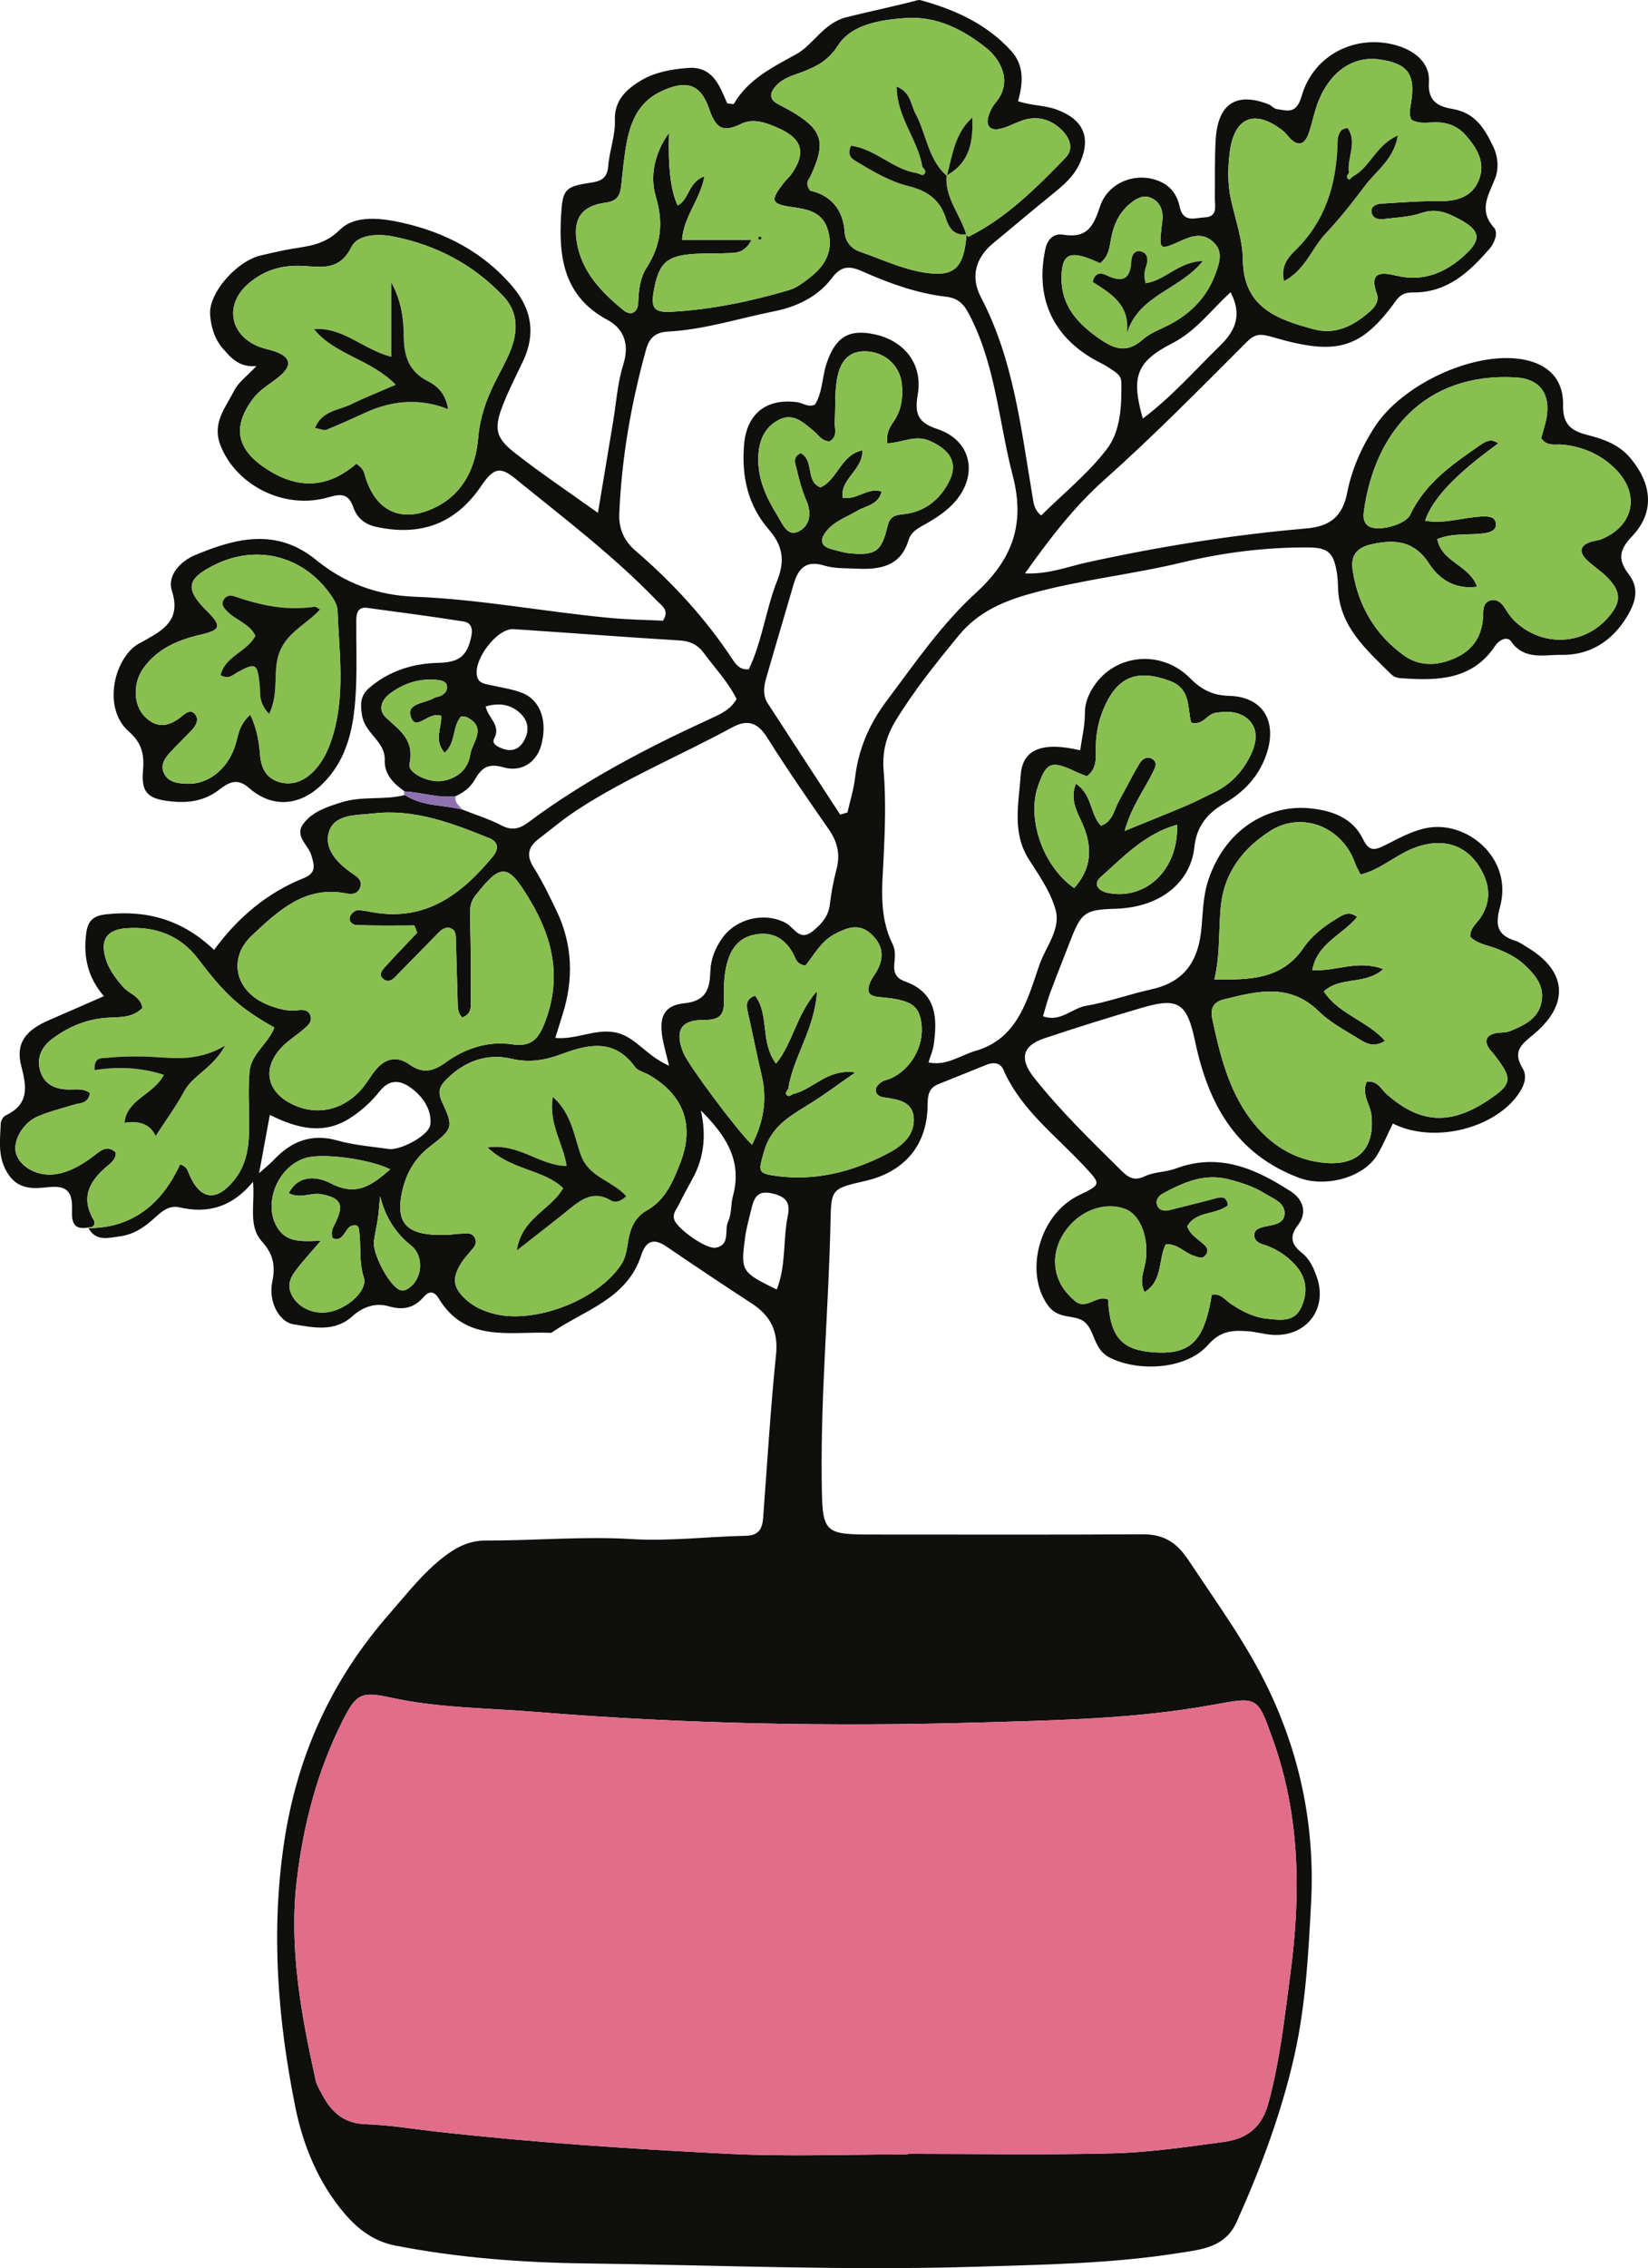 <?xml version="1.0" encoding="UTF-8"?>
<svg id="a" data-name="Ñëîé 1" xmlns="http://www.w3.org/2000/svg" viewBox="0 0 2333.26 3208.89">
  <defs>
    <style>
      .b {
        fill: #8f71b1;
      }

      .c {
        fill: #0f0f0d;
      }

      .d {
        fill: #e16d8b;
      }

      .e {
        fill: #89bf50;
      }
    </style>
  </defs>
  <path class="c" d="m572.78,1119.67c-15.32-11.04-28.71-23.55-28.07-44.4.82-26.47-27.67-36.94-32.11-62.98-3.1-18.17-1.47-29.21,10.52-39.39,28.05-23.81,61.28-34.33,97.88-35.12,29.55-.64,40.27-10.03,46.2-36.95,2.42-11.01.07-19.83-10.37-21.49-45.53-7.21-91.26-13.19-136.96-19.33-12.81-1.72-15.38,7.13-15.43,17.14-.19,32.35,1.04,64.76-.45,97.04-2.38,51.28-10.47,101.14-51.17,138.36-30.92,28.28-68.62,30.04-100.31,2.19-17.4-15.29-29.69-6.98-42.94,3.05-19.53,14.79-41.04,18.43-65.01,16.23-33.84-3.11-44.98-11.19-42.12-43.58,2.06-23.32-1.68-39.39-20.06-55.49-36.53-32.01-21.96-98.31,9.66-121.5,3.61-2.65,7.78-4.54,11.71-6.75,27.52-15.47,52.92-29.3,39.58-70.88-6.97-21.74,12-41.72,32.63-50.37,57.77-24.22,115.6-39.05,171.78,6.86,39.97,32.67,86.5,49.88,138.84,51.9,93.86,3.62,186.24,21.73,279.61,30.24,24.43,2.23,49.03,2.55,72.44,3.69,9.83-14.98-1.93-21.35-8.73-28.4-61.64-63.86-132.33-117.3-200.93-173.09-21.29-17.32-30.72-14.05-47.69,10.9-36.03,52.95-84.83,71.56-148.3,57.93-16.85-3.62-27.68-12.89-32.87-28.03-6.78-19.8-17.87-18.9-35.5-13.8-62.29,18-130.61-17.16-152.55-73.81-12.25-31.62,7.43-53.17,19.3-76.96,5.89-11.82,18.14-20.47,31.66-35-24.39,2.13-35.72-11.33-47.37-24.59-12.3-14-17.29-32.39-18.19-48.76-1.71-30.99,38.35-75.59,71.98-83.22,11.77-2.67,23.62-5.5,35.38-7.79,27.17-5.29,52.62-4.8,76.4-28.47,21.36-21.26,58.72-16.55,88.35-9.9,60.59,13.6,114.33,41.41,155.66,89.75,27.53,32.2,33.61,67.17,15.35,105.9-9.69,20.55-20.24,40.77-28.47,61.9-12.93,33.17-10.89,46.28,16.18,67.55,36.76,28.88,75.75,54.91,118.25,85.36,7.55-45.31,14.44-86.74,21.36-128.16,4.56-27.31,6.31-55.52,14.54-81.69,9.07-28.84.88-50.65-22.49-63.22-61.26-32.93-69.14-87.31-65.58-147.91,2.09-35.69,4.95-40.78,40.82-45.96,16.32-2.35,24.56-6.45,25.98-24.18,1.71-21.38,10.06-42.63,9.35-63.72-1-29.55,16.92-44.91,37.32-57.09,19.54-11.66,43.03-15.77,65.92-17.56,35.38-2.77,45.07,25.17,55.74,50.06,3.98.32,8.88,1.72,9.53.62,20.46-34.72,54.14-51.34,87.99-69.95,25.23-13.87,38.3-43.96,71.09-52.36,33.41-8.56,67.27-15.17,100.56-24.14,1.44-.39,3.17-.48,4.59-.09,48.76,13.3,93.79,33.67,128.44,71.82,18.08,19.9,17.27,44.37,9.65,71.08,19.1,6.43,37.6,5.59,54.63,11.85,37.02,13.6,49.05,38.28,33.5,74.43-8.26,19.18-22.97,31.93-38.58,44.54-28.52,23.05-56.43,46.83-84.75,70.13-25.55,21.02-32.11,48.32-17.44,76.27,46.45,88.46,56.76,185.8,73.1,281.78,1.54,9.06,1.81,18.56,12.24,27.09,31.15-30.71,66.18-58.93,92.82-93.6,19.8-25.76,21.25-61.41,20.72-94.73-.18-11.22-9.66-15.1-16.87-20.19-7.31-5.16-15.78-8.63-23.55-13.18-58.3-34.14-81.43-88.23-67.18-154.96,3.14-14.69,11.88-22.74,25.47-20.54,32.13,5.2,42.22-9.96,51.61-39.03,12.45-38.53,57.53-51.62,89.75-34,13.72,7.5,20.65,20.24,23.16,32.58,5.01,24.63,21.98,16.47,35.59,15.93,19.05-.75,14.29-15.96,14.44-27.64.36-27.7-.54-55.47,1.2-83.08,3.17-50.19,29.26-66.94,74.76-49.29,4.13,1.6,7.48,6.15,11.57,6.75,15.91,2.34,27.8,7.65,35.47-18.76,16.94-58.31,76.2-86.95,132.13-71.89,27.63,7.44,49.87,25.17,47.9,52.88-2.09,29.43,17.11,34.81,33.54,37.64,32.49,5.58,45.51,28.21,57.53,53.18,6.88,14.3,8.16,31.18,2.66,45.21-9.28,23.66-23.99,44.72-1.38,69.79,5.83,6.47,1.29,20.69-6.59,29.73-28.56,32.77-59.25,61.58-106.69,61.69-10.45.02-18.02.97-26.18,12.27-49.51,68.66-84.72,77.11-173.48,51.08-18.28-5.36-25.56-5.05-37.57,6.96-66.26,66.28-131.93,133.06-202.1,195.51-41.76,37.17-76.61,82.37-111.62,131.68,33.62,1.41,60.45-9.57,88.17-15.64,102.24-22.4,205.46-38.91,309.75-47.91,32.84-2.83,51.44-15.67,58.33-50.89,6.4-32.72,20.16-63.95,39.03-93.07,38.39-59.24,138.67-106.85,208.1-95.48,35.95,5.88,59.34,27.07,58.48,65.33-.66,29.51,14.8,36.82,35.82,42.16,22.64,5.75,43.61,13.63,59.09,31.92,32.26,38.1,34.2,78.17,2.86,110.94-18.72,19.56-20.52,33.27-4.79,53.85,14.66,19.18,10.59,37.95-1.96,59.01-21.83,36.65-54.26,55.89-93.89,55.05-22.9-.49-52.12,8.13-70.79-19.11-5.12-7.46-16.34-2.86-22.62,6.52-31.91,47.69-80.25,49.25-130.32,45.77-6.15-.43-11.62-.62-16.63-5.59-35.43-35.17-74.29-68.07-75.45-124.1-.16-7.68-.71-15.45-2.14-22.98-4.95-26.04-12.89-32.33-40.62-32.49-60.13-.34-120.21,7.27-177.77,21.17-70.74,17.09-143.23,24.43-213.28,43.77-39.43,10.89-75.52,25.98-103.19,59.64-32.04,38.99-63.53,78.13-89.72,121.25-12.89,21.22-18.8,43.48-16.59,69.87,3.32,39.7,2.01,79.97.16,119.88-1.99,42.98-7.58,85.69,12.95,126.47,3.79,7.54,3,18.18,2.03,27.14-1.37,12.73,3.12,20.5,14.86,24.66,45.05,15.96,46.42,51.81,40.8,90.5-1.06,7.27-4.23,14.24-7.28,24.14,24.96,5.66,45.08-10.04,66.65-16.28,60.1-17.38,73.46-72.73,90.35-121.59,8.8-25.46,30.6-50.35,22.97-77.88-7.03-25.36-23.24-48.65-37.78-71.33-24.45-38.13-14.26-80.15-11.59-119.5,2.53-37.31,31.69-47.23,84.19-34.95,2.41-17.5,6.75-34.93,6.63-52.32-.1-14.81,5.44-27.18,12.49-37.99,30.05-46.1,95.63-52.75,136.2-11.93,16.59,16.69,32.32,24.6,55.53,25.2,49.26,1.28,68.8,37.81,52.33,84.13-10.62,29.86-31,51.85-58.92,67.97-23.48,13.56-39.55,31.76-42.71,62.55-4.54,44.35-42.68,84.54-111.76,86.6-42.4,1.26-48.08,5.07-62.91,43.07-9.9,25.36-19.94,50.67-29.49,76.16-3.73,9.95-6.27,20.34-10.06,32.84,24.6,8.91,40.82-11.27,60.69-14.7,31.3-5.4,61.56-16.53,92.68-23.35,44.26-9.7,65.21-36.99,70.37-81.17,2.9-24.83,2.12-49.67,10.74-74.74,26.31-76.55,90.16-105.48,143.13-100.26,31.4,3.09,60.52,13.21,75.27,43.25,8.75,17.82,15.92,16.66,31.26,9.06,18.33-9.08,35.97-19.34,57.06-24.03,57.7-12.84,124.97,41.85,105.82,111.41-7.41,26.9-3.15,40.05,22.32,48.02,5.71,1.78,10.77,5.71,16.03,8.83,55.67,33,60.55,79.4,11.09,121.72-16.62,14.22-33.27,23.86-17.42,49.56,7.66,12.42,1.25,26.88-7.46,38.62-35.79,48.25-120.45,67.74-176.27,39.54-7.25,14.73-13.56,30.03-21.94,44.09-19.93,33.44-74.54,46.39-110.74,32.79-90.37-33.95-128.9-105.63-147.35-193.35-11.3-53.74-23.63-62.35-74.16-47.59-46.77,13.66-93.31,28.18-139.52,43.64-31.15,10.42-35.03,29.2-14.52,55.18,37.24,47.18,80.3,88.79,122.88,130.93,10.3,10.2,18.5,16.53,34.33,8.88,13.21-6.38,29.68-5.62,43.65-10.86,61.3-23.03,113.29.27,163.02,32.42,17.57,11.36,23.55,30.09,9.78,47.85-12.91,16.65-7.99,28.18,5.56,38.83,11.59,9.1,17.03,21.96,21.41,34.51,15.58,44.64-14.23,83.89-61.45,81.73-12.23-.56-24.29-4.37-36.53-5.22-20.93-1.46-38.34-.82-55.67,19.01-30.95,35.4-98.47,38.84-139.4,18.45-23.09-11.5-20.59-36.35-34.85-49.69-13.22-12.37-36.86-3.38-51.84-23.02-35.24-46.23-14.12-129.53,42.78-157.06,32.09-15.53,31.75-15.21,7.33-41.46-40.42-43.47-89.5-79.66-114.25-136.45-4.27-9.79-14.18-10.65-23.87-6.76-22.57,9.07-45.07,18.32-67.69,27.26-13.69,5.42-15.57,15.22-15.63,29.2-.25,56.83-32.28,95.01-88.13,107.88-48.08,11.08-48.39,11.07-49.39,58.47-2.55,120.03-13.66,239.75-12.47,359.92.82,82.04.28,81.95,79.34,81.91,124.7-.07,249.4.49,374.1-.37,30.5-.21,48.83,10.88,66.32,37.29,40.25,60.8,83.44,119.44,114.7,185.87,44.5,94.58,63.89,194.15,58.47,297.97-3.77,72.15-7.66,144.76-23.48,215.45-18.23,81.46-47.49,159.45-81.65,235.73-16.5,36.85-49.34,39.34-81.17,44.41-96,15.29-193.04,16.62-289.91,19.59-183.26,5.63-366.44-2.42-549.64-4.7-90.76-1.13-181.25-7.85-270.62-25.23-29.68-5.77-52.24-22.31-71.57-44.86-37.55-43.8-59.25-97.31-70.08-150.92-24.77-122.71-34.72-246.88-16.19-372.84,18.21-123.79,67.02-231.15,148.95-324.74,25.03-28.6,48.02-58.77,78.75-82.08,17.45-13.24,35.57-22.15,57.52-22.08,69.15.23,138.06-6.27,207.51-2.04,53.47,3.26,107.5-3.59,161.31-4.7,18.84-.39,23.35-10.42,24.52-26.05,5.73-76.72,10.35-153.55,18.18-230.06,3.38-32.97-7.6-55.09-34.16-72.41-40.35-26.32-80.45-53.05-120.25-80.2-18.19-12.41-29.5-9.65-36.48,11.89-20.17,62.27-81.08,77.61-127.39,109.76-57.27-2.65-120.77,15-159.31-48.7-6.39-10.57-13.75-10.83-21.24-2.14-13.73,15.93-29.48,19.11-49.67,13.2-18.74-5.49-37.06,1.24-50.97,13.87-25.62,23.27-55.13,16.1-83.4,11.75-20.34-3.13-36.22-31.73-30.43-59.87,4.87-23.67,1.39-39.55-14.81-57.7-19.59-21.95-9.41-51.98-12.37-84.17-28.89,35.27-63.31,45.66-103.85,36.25-15.36-3.57-25.63,5.92-36.09,15.48-13.71,12.52-29.18,22.91-48.12,25.41-16.21,2.14-33.96,7.99-44.92-11.47,64.12-.36,104.7-36.03,129.77-90.33,8.9,2.98,10.04,7.27,11.78,11.59,15.77,39.14,39.53,42.65,65.48,9.79,18.35-23.24,20.56-50.69,20.45-78.77-.1-24.63-1.68-49.41.5-73.85,2.23-25.03,26.74-39.71,35.21-62.3-49.86-27.82-70.59-47.78-108.08-97.22-25.14-33.15-60.53-46.27-101.6-43.27-27.91,2.04-37.4,16.7-28.92,43.96,4.63,14.89,14.07,27.09,24.24,38.88,8.68,10.05,24.75,13.3,27.64,29.76-13.03,13.58-29.69,13.16-46.33,13.84-30.11,1.22-57.15,11.93-81.08,29.74-14.46,10.77-22.67,25.69-17.76,44.29,4.99,18.88,19.03,26.67,37.91,27.64,11.17.57,23.46-2.4,32.98,5.15-2.9,15.38-13.73,13.63-22.04,16.19-17.6,5.44-35.7,9.79-52.52,17.07-21,9.09-34.91,34.88-30.34,51.53,5.47,19.9,30.84,33.7,56.13,29.96,20.36-3.02,37.29-13.44,53.56-25.49,9.3-6.89,18.99-17.16,31.58-5.28.54,9.38-5.85,14.02-11.69,18.95-24.55,20.71-38.69,43.82-19.7,76.1,3.6,6.11.28,11.34-7.9,11.21-25.51,4.6-22.52-15.52-22.49-28.88.04-25.09-11.01-30.73-34.16-28.22-20.7,2.25-42.05,3.66-56.72-19.13-14.77-22.95-11.1-46.95-10.09-71.18.16-3.89,3.4-9.54,6.75-11.13,32.56-15.47,30.63-38.41,22.43-69.44-8.76-33.12,6.25-51.36,39.71-65.73,25.44-10.93,50.76-22.15,77.16-33.69-22.55-25.93-29.39-55.45-25.12-88.5,2.31-17.8,9.18-25.24,28.69-27.36,58.22-6.32,108.53,8.4,152.39,50.45,33.64-45.86,74.99-80.75,126.71-101.49,18.87-7.56,15.11-18.44,10.97-32.59-4.34-14.83-24.62-27.08-10.98-44.81,13.03-16.93,32.34-23.1,53.04-29.75,30.18-9.69,60.93-2.84,90.44-10.57,24.74,16.32,54.23,13.86,81.4,20.63,18.54,7.34,37.78,13.32,55.39,22.45,14.72,7.62,25.44,4.96,37.8-4.26,79.29-59.12,166.37-104.65,255.95-145.79,14.96-6.87,30.54-13.33,39.09-28.85-12.58-25.01-30.82-43.89-46.24-64.81-8.93-12.11-19.52-17.14-34.82-18.06-78.26-4.69-156.43-10.82-234.67-15.95-23.71-1.55-58.4,44.7-51.46,67.77,2.65,8.82,10.75,9.66,18.29,11.33,15,3.32,30.5,5.49,44.74,10.89,26.55,10.07,36.94,40.2,27.46,74.54-6.36,23.06-27.2,38.49-53.27,31-21.73-6.25-31.1.65-40.45,17.13-6.18,10.89-15.87,18.66-27.53,23.66-24.57,3.09-48.06-5.57-72.25-6.68Zm549.99,428.06c28.41-5.95,48.19-36.33,88.35-30.52-25.56,17.67-45.09,32.47-65.88,45.22-27.46,16.84-53.94,31.73-63.77,67.45-7.4,26.88-9.83,30.22,18.24,33.92,55.37,7.3,106.97-5.98,155.8-31.16,19.61-10.11,38.28-24.17,38.28-48.24,0-26.61-22.82-28.94-42.95-31.99-6.86-1.04-11.88-4.96-10.79-11.9.58-3.73,4.83-7.59,8.38-9.97,3.68-2.47,8.67-2.89,12.81-4.8,29.36-13.48,47.71-46.85,43.25-78.36-3.56-25.16-14.36-32.95-59.09-36.7-16.24-1.36-18.55-7.6-13.69-20.28,2.17-5.66,6.26-10.57,9.36-15.9,11.78-20.25,8.79-38.56-8.52-53.85-17.01-15.02-33.97-7.98-51.18,1.09-19.41,10.23-29.08,29.95-41.02,44.29-13.47-1.85-14.03-10.99-17.52-17.21-11.9-21.17-28.94-31.12-53.49-26.72-25.02,4.49-36,22.72-40.95,44.61-3.35,14.8-3.89,30.56-3.41,45.82.64,19.95-2.57,30.72-27.44,30.45-34.11-.38-42.44,15.24-30.06,46.57,6.44,16.31,75.5,109.36,97.22,130.08,16.15-31.88,21.81-63.52,13.73-97.8-7.04-29.88-12.9-60.04-19.69-89.99-2.23-9.82-3.01-18.31,10.39-23.23,20.49,27.29,6.73,65.55,29.61,96.24,24.2-29.84,28.26-68.93,58.13-102.79-3.57,55.21-34.11,93.37-40.78,138.32-1.28,2.34-4.22,5.49-3.54,6.87,2.64,5.41,6.64,3.13,10.24.47Zm245.23-1215.75c1.16,1.01,2.87,3.14,3.4,2.87,54.01-26.91,95.82-69.13,137.07-111.57,13.18-13.56,5.21-29.75-6.77-40.84-15.65-14.49-34.75-19.07-55.57-11.57-10.11,3.64-19.75,9.08-30.12,11.38-14.26,3.18-20.6-4.27-16.48-18.14,2.14-7.19,6.18-14.32,10.99-20.13,22.92-27.74,7.05-59.44-14.91-76.75-33.25-26.2-70.22-44.82-113.99-41.63-35.63,2.59-75.81,8.89-94.79,38.18-13.55,20.91-28.26,28.94-47.52,36.72-14.14,5.71-29.73,8.78-40.53,20.79-8.45,9.4-11.05,18.68,2.68,26.02,5.42,2.9,10.95,5.6,16.28,8.66,47.02,26.92,52.61,44.7,29.79,93.22-2.35,4.99-8.55,9.53-.47,20.55,27.34,6.09,46.73,24.84,48.84,59.04.79,12.73,9.18,23.13,21.88,27.45,30.45,10.37,59.61,24.72,91.89,29.56,41.43,6.21,55.15-6.3,58.85-54.38l-.52.57Zm-82.65,2716v-.79c96.94,0,193.93,1.8,290.8-.73,51.99-1.36,103.93-9.11,155.62-16,32.14-4.29,54.21-18.68,64.11-55.22,16.2-59.79,22.78-120.63,30.87-181.42,14.95-112.27,14.38-223.47-24.34-332.02-22.3-62.52-21.4-61.49-85.97-49.73-109.16,19.89-220.09,21.69-330.41,24.88-209.1,6.05-418.23,2.08-626.89-14.95-68.79-5.61-138.23-5.4-206.08-20.32-41.73-9.17-48.71-5.34-68.03,32.93-35.84,70.98-55.54,147.23-64.78,224.94-11.36,95.47,5.97,189.92,26.58,283.24,1.62,7.33,5.94,14.16,9.53,20.95,12.99,24.59,30.61,40.42,61.13,41.48,33.65,1.17,67.16,6.76,100.72,10.55,137.38,15.5,275.32,24.46,413.28,31.41,84.42,4.25,169.22.78,253.85.78Zm-95.81-1895.47c3.43-1.01,6.87-2.02,10.3-3.03,3.65-16.13,8.74-32.09,10.66-48.42,4.79-40.68,19.63-75.94,44.55-109.11,39.79-52.98,77.5-108.24,126.24-152.79,51.44-47.01,70.7-96.55,52.56-166.23-19.27-74.03-23.89-151.81-58.57-221.98-7.75-15.67-14.57-28.69-35.37-31.08-41.48-4.76-80.78-18.97-118.75-35.86-17.84-7.93-29.88-8.52-43.08,9.07-20.18,26.89-50.11,41.01-82.35,47.43-49.7,9.9-98.36,25.79-149.33,28.56-18,.98-26.88,7.98-31.86,26.02-20.97,75.93-34.47,152.86-37.74,231.64-.91,21.93,7.08,38.78,23.2,52.64,52.55,45.16,99,95.79,137.29,153.69,5.19,7.85,10.87,14.97,22.92,13.8,19.01-39.97,24.07-85.01,40.4-126.06,11.16-28.05,7.24-49.38-11.79-71.2-30.07-34.47-39.09-75.63-35.38-120.45,3.59-43.46,31.15-65.82,74.76-60.23,8.58,1.1,16.52,8.17,25.81,3.3,10.78-17.91,9.85-38.81,16.18-57.75,12.56-37.61,31.59-49.64,69.03-41.26,41.23,9.23,67.48,41.91,60.19,84.63-4.8,28.15.22,40.02,28.14,49.33,47.25,15.75,57.74,63.7,25.26,101.84-11.07,13-25.27,22.33-39.96,30.98-10.43,6.14-22.51,10.86-26.53,24.18-11.31,37.48-40.89,41.96-73.51,40.36-15.36-.75-31.47.05-45.83-4.38-26.37-8.15-37,4.56-43.44,26.65-12.9,44.25-26.1,88.41-38.8,132.72-3.43,11.97-4.96,24.44,2.38,35.76,34.06,52.46,68.26,104.82,102.42,157.22Zm745.47,377.81c15.92-1.47,20.12,10.4,27.79,17.24,46.87,41.77,89.67,44.78,142.54,10.06,36.44-23.93,37.37-30.96,8.83-67.19-1.89-2.41-4.21-4.51-5.9-7.04-6.58-9.85-4.4-17.66,6.87-21.12,7.24-2.22,15.83-.62,22.68-3.46,19.97-8.26,40.37-17.18,44.78-41.95,4.03-22.64-9.26-37.78-24.26-51.85-11.46-10.76-25.41-17.47-39.75-23.02-12.75-4.94-26.93-6.48-37-16.73-.39-12.56,9.62-19.15,15.27-28,13.96-21.86,12.81-43.33.86-65.51-19.99-37.12-56.21-48.52-98.8-30.8-24.83,10.33-45.52,29.75-72.59,36.31-3.38-6.78-5.91-10.67-7.35-14.92-17.6-52.01-75.08-75.65-120.5-46.83-37.67,23.9-64.55,58.14-69.73,103.94-3.88,34.31-.67,69.25-9.45,106.31,51.07.48,95.59.11,126.33-44.92,11.98-17.54,29.78-31.09,48.54-42.22,8.01-4.75,15.99-9.89,27.24-1.39-19.84,25.1-56.5,36.83-63.48,75.24,33.24,2.4,64.18-15.23,100.58-1.41-26.07,23.05-60.44,9.73-84.24,31.56,20.88,32.2,61.66,41.54,86.68,70-17.84,11.28-29.85,1.53-41.12-5.29-18.4-11.14-37.81-21.97-53-36.8-41.21-40.24-87.42-28.15-134.13-16.6-14.24,3.52-19.58,12.18-16.34,27.43,10.58,49.91,22.7,99.56,53.52,141.22,26.56,35.9,62.64,59.65,108.36,62.82,46.33,3.22,68.48-22.65,63.36-68.38-1.68-14.95-14.36-28-6.58-46.71Zm-987.72-22.58c-4.27-17.58-7.23-27.63-9.1-37.88-5.56-30.44,1.39-47.45,30.4-50.39,31.52-3.2,36.22-20.55,37.09-44.76.63-17.51,6.65-33.12,16.58-47.12,20.11-28.36,60.12-37.74,90.36-21.73,11.99,6.35,19.37,27.02,38.49,11.22,12.29-10.15,21.84-20.76,23.82-37.6,1.96-16.72,5.1-33.45,9.42-49.72,5.55-20.93,1.38-38.68-10.9-56.34-29.82-42.86-59.56-85.85-87.34-130.03-13.4-21.3-27.8-26.06-49.36-14.35-72.8,39.55-149.78,71.31-219.39,116.74-19.23,12.55-36.99,27.4-55.19,41.48-14.2,10.99-17.39,23-6.8,39.67,12.3,19.37,22.29,40.28,32.29,61.01,23.14,47.98,24.78,97.46,8.7,147.87-3.18,9.96-6.24,19.96-10.21,32.66,29.47,2.56,55.06-12.66,83.03-8.2,29.87,4.76,43.9,32.58,78.12,47.47Zm-356.69-188.07c-1.27-3.47-2.55-6.94-3.82-10.41-27.43,0-54.87.48-82.26-.5-4.35-.16-12.5-4.98-8.56-12.97,1.75-3.53,6.4-7.69,9.92-7.86,7.43-.36,15.01,1.53,22.47,2.82,74.8,12.99,125.32-25.79,169.38-78.93,9.44-11.39,6.94-21.25-4.75-25.94-52.66-21.1-105.82-41.86-164.31-35.04-23.85,2.78-56.17.28-63.37,27.46-6.49,24.52,14.57,45.04,36.25,59.37,6.57,4.34,11.94,10.11,7.92,19.02-4,8.85-12.26,8.66-19.69,7.21-58.21-11.31-96.38,25.22-132.95,59.4-35.7,33.36-22.94,80.91,23.23,98.63,12.69,4.87,26.2,9.1,40.49,7.44,7.64-.89,16.01-1.59,19.01,7.73,2.88,8.94-4.22,14.23-9.85,19.13-9.27,8.07-19.95,14.63-28.68,23.2-31.35,30.8-24.38,66.49,15.94,84.3,32.3,14.27,66.92,7.05,92.61-20.2,7.31-7.76,12.82-17.22,19.17-25.88,13.81-18.82,30.91-25.95,51.38-11.38,18.1,12.89,33.08,9.61,50.06-2.67,28.3-20.46,60.92-31.32,95.64-26.04,28.47,4.34,37.88-10.55,46.21-32.69,23.05-61.22,11.07-116.64-21.66-171.35-31.06-51.93-40.36-53.62-77.42-6.36-8.7,11.1-7.68,22.2-7.36,34.62.96,36.88,1.27,73.79.85,110.68-.11,9.4,2.91,21.77-12.03,27-6.22-5.93-6.2-13.35-6.41-20.64-.85-29.2-1.6-58.4-2.51-87.6-.23-7.5.45-16.32-9.2-18.45-6.27-1.39-11.61,2.83-16.04,7.36-20.44,20.87-40.84,41.78-61.36,62.57-4.58,4.64-10.12,7.22-16.04,2.46-6.9-5.55-2.5-11.76,1.21-15.9,15.12-16.87,30.94-33.13,46.5-49.62Zm1500.67-489.52c-32.22,4.03-53.69-10.89-68.19-33.13-20.4-31.31-46.8-34.26-79.73-27.36-22.82,4.78-31.55,16.1-28.05,38.31,7.81,49.54,31.8,89.91,72.12,119.14,17.74,12.86,38.74,15.53,61.56,8.19,34.07-10.97,50.67-32.77,50.96-67.96.07-8.1,1.8-15.92,10.81-17.96,8.35-1.9,14.43,2.78,19.05,9.75,4.23,6.39,8.27,13.17,13.66,18.5,38.02,37.52,96.6,36.32,131.83-2.35,20.73-22.75,20.82-38.08-.77-59.47-8.71-8.63-19.42-15.24-28.16-23.85-9.28-9.14-11.19-18.81,3.8-24.64,5.69-2.21,12.18-2.39,17.79-4.73,45.89-19.19,54.45-64.48,18.51-99.74-20.45-20.06-45.55-30.89-74.15-33.8-10.12-1.03-21.86,3.32-30.32-9.12,2.48-9.35,6.08-19.52,7.79-29.99,5.4-33.22-10.12-54.13-44.04-56-129.8-7.17-199.51,79.42-214.64,188.66-1.04,7.54-1.28,15.87,5.66,21.21,12.21,9.4,52.78-.77,59.85-15.64,20.71-43.56,58.16-70.35,96.11-96.41,7.5-5.15,17.18-13.32,28.5-4.42-60.58,43.87-92.79,77.91-103.58,109.3,27.96,5.28,54.77-5.29,82.28-5.92,7.68-.18,16.88.2,18,9.9,1.07,9.29-7.41,12.37-14.87,13.58-22.1,3.57-45.4-.87-68.15,8.52,6.32,33.11,45.64,36.41,56.35,67.44Zm-1586.76-174.06c10.78,7.03,11.12,13.26,12.9,19.04,15.43,49.86,53.2,65.54,99.77,42.27,40.45-20.22,56.41-58.23,59.85-97.81,2.52-28.94,11.09-53.23,23.23-77.86,7.46-15.14,16.09-29.81,22.35-45.43,10.95-27.35,11.42-54.71-10.18-77.44-42.55-44.77-95-72.29-155.44-84.21-22.03-4.34-50.65-3-59.41,14.74-16.99,34.41-43.11,28.13-69.62,26.79-29.18-1.47-54.86,6.44-76.67,25.47-33.27,29.02-26.38,71.43,14.14,88.31,8.46,3.52,17.83,4.82,26.37,8.2,19.69,7.8,21.64,18.92,5.14,33.24-12.67,10.99-27.98,18.47-38.53,32.46-29.29,38.84-23.87,70.33,15.47,97.3,45.06,30.9,88.31,31.3,130.65-5.08Zm132.58,1090.74c3.51-.34,9.63-1.31,15.76-1.42,7.27-.12,15.87-2.54,19.77,6.66,3.75,8.85-3.38,14.03-7.93,19.9-3.77,4.86-8.19,9.3-11.42,14.49-13.91,22.41-12.16,35.24,6.96,52.53,10.47,9.47,22.84,15.07,36.45,18.98,57.98,16.69,149.15-17.79,182.92-69.09,7.19-10.93,7.88-22.86,10.08-34.95,3.08-16.96,9.7-32.3,26.09-41.45,26.11-14.59,36.96-40.56,47.08-66.35,21.04-53.64,5.56-96.72-44-125.38-6.64-3.84-15.81-5.66-19.84-11.26-28.73-40-65.42-32.51-103.19-18.43-23.33,8.7-45.67,12.94-71.42,6.89-35.05-8.23-66.66,3.35-92.54,29.31-9.59,9.61-12.63,17.24-5.97,31.79,16.42,35.85,15.74,37.45-17.43,63.23-23.55,18.3-35.5,41.73-40.4,70-6.12,35.3,6.76,51.64,43.31,54.43,7.65.59,15.39.08,25.72.08ZM1998.15,169.31c-3.7-7.76-1.75-15.31-.48-22.88,6.9-41.16-4.2-56.64-44.64-62.34-35.86-5.05-68.13,15.66-85.43,56.67-6.53,15.47-9.28,32.49-14.93,48.38-5.51,15.5-14.91,18.86-27.1,5.67-3.14-3.39-5.91-7.26-9.51-10.06-40.02-31.15-69.11-19.1-75.18,32.21-2.52,21.26-2.87,43.01,1.72,64.39,6.13,28.54,16.72,57.1,17.01,85.74.71,68.5,49.11,84.8,100.48,98.77,31.3,8.51,57.13-5.52,79.93-25.63,7.01-6.19,12.74-14.78,9.29-24.53-10.95-30.87,5.29-31.12,27.65-25.7,38.01,9.23,69.81-4.13,97.04-29.23,24.57-22.64,21.58-35.14-9.06-51.34-16.61-8.79-32.25-14.94-52.29-8.11-17.19,5.86-36.24,6.46-54.55,8.71-8.29,1.02-16.17-2.33-16.45-11.55-.2-6.56,6.96-9.93,13-10.29,27.64-1.68,55.34-3.96,82.99-3.64,25.4.3,47.02-5.91,56.49-30.71,9.34-24.45-3.4-44.81-19.22-62.78-9.53-10.82-21.61-16.58-36.31-17.82-13.56-1.14-27.77,3.42-40.45-3.91Zm-934.14,170.03c-10.05,19.79-23.12,18.29-35.01,18.83-15.35.69-30.78,0-46.09,1.03-39.16,2.67-49.96,12.7-57.14,51.48-4.57,24.68-.46,31.84,24.91,30.43,56.74-3.15,112.3-14.72,166.73-30.79,11.29-3.33,21.58-11.61,31.07-19.19,20.72-16.53,31.54-37.2,23.92-64.74-7.08-25.58-26.85-30.07-49.46-33.22-32.12-4.47-33.25-9.19-12.17-35.75,2.86-3.61,6.48-6.64,9.17-10.35,21.7-30.04,16.43-50.53-17.16-65.52-17.08-7.62-35.89-14.9-53.39-6.35-25.87,12.65-35.86,6.73-45.23-20.86-12.49-36.78-33.6-41.62-69.11-24.58-29.43,14.12-41.44,40.11-47.3,69.57-4.18,20.99-5.94,42.48-8.3,63.81-1.51,13.67-5.94,21.44-22.05,23.55-33.77,4.42-46.09,22.41-40.91,55.07,6.74,42.5,34.68,71.2,65.85,96.85,10.81,8.9,20.73,4.07,21.3-11.14.64-17.15,2.48-34.15,11.8-48.73,20.15-31.5,24.31-62.86,13.2-100.01-9.33-31.18-.91-63.58,18.52-90.7q-2.29,73.05,12.31,102.61c16.41-8.19,14.59-32.84,37.88-41.21-5.97,33.07-29.35,56.59-31.71,89.9h98.36ZM354.45,1011.04c9.7,21.17,12.27,39.04,13.73,56.92,1.52,18.6,8.55,32.98,27.17,38.47,17.81,5.26,33.76-1.07,46.59-13.18,13.6-12.83,21.76-29.47,27.63-47.22,19.89-60.15,10.67-121.7,8.26-182.82-.33-8.35-6.35-17.28-11.67-24.51-39.51-53.71-104.91-68.89-164.2-38.66-37.88,19.32-39.93,33.61-9.21,64.21,21.32,21.23,20.38,26.99-8.46,33.62-32.41,7.44-61.49,19.74-81.39,47.6-15.12,21.18-14.07,52.01,1.84,68.2,17.58,17.88,35.34,14.24,52.96-.56,5.9-4.96,13.49-10.24,19.34-1.5,4.72,7.05.34,14.89-4.99,20.67-9.37,10.15-19.41,19.68-28.9,29.73-8.62,9.12-17.28,19.39-10.72,32.51,6.21,12.42,19.55,13.8,32.01,14.33,29.55,1.26,56.47-19.36,67.97-52.17,4.9-13.99,4.56-30.16,22.03-45.63Zm1265.94,816.92c-8.17-17.23.32-31.58,2.01-46.45,3.78-33.46-9.14-63.61-29.41-71.13-26.24-9.73-58.28.04-79.12,24.13-21.16,24.45-25.99,54.95-12.54,81.15,4.96,9.66,12.06,17.53,20.4,24.72,16.43,14.16,31.32-9.69,47.13-1.71,2.79,53.48,19.42,71.96,66.65,74.67,50.52,2.9,69.57-16.33,80.15-81.54,12.57-2.79,18.94,7.6,27.51,13.24,15.55,10.25,31.86,18.75,50.8,20.64,18.52,1.85,38.44,5.46,48.32-16.07,9.71-21.17,7.95-41.95-8.49-60.01-12.72-13.97-28.03-23.74-46.22-29.24-5.82-1.76-11.49-5.37-11.75-12.39-.28-7.46,5.55-10.11,11.69-11.83,12.78-3.56,31.41-2.79,31.25-20.33-.13-14.53-16.75-20.35-28.47-27.58-15.92-9.82-33.28-15.32-51.32-19.88-34.27-8.65-63.38,4.49-92.11,19.9-7.26,3.9-12.04,10.85-7.64,18.89,2.97,5.43,9.78,6.6,16.36,4.92,20.86-5.34,41.8-10.34,62.59-15.93,9.58-2.58,18.45-5.26,20.4,9.09-16.98,13.81-45.5,7.75-57.84,29.96,4.8,11.66,13.04,16.22,19.94,22.15,5.63,4.84,13,9.98,5.95,18.67-4.97,6.12-10.95,2.18-16.74.44-13.07-3.94-22.21-17.1-39.34-16.03-10.98,21.01-3.77,51.8-30.14,67.55Zm-28.16-652.39c34.86-14.24,61.82-24.97,88.53-36.28,12.7-5.38,24.89-11.95,37.38-17.85,24.71-11.69,42.21-30.79,53.45-55.08,7.3-15.77,10.07-34.24-3.17-47.52-12.42-12.47-30.32-13.22-47.79-10.28-12.03,2.03-17.57,18.36-34.13,13.72-5.68-21.11-.03-48.03-30.72-59.17-45.3-16.44-73.27-6.55-92.55,38-7.4,17.1-11.33,34.85-11.73,53.59-.32,14.97,3.03,31.27-12.6,43.6-4.81-1.96-10.47-3.94-15.84-6.51-34.47-16.42-41.59-13.74-53.43,20.36-16.29,46.94,7.56,114.11,51.22,144.24,24.17-26.99,26.47-56.16,12.44-89.3-7.07-16.68-19.17-34.19-10.12-58.41,23.64,15.68,19.93,43.34,35.59,59.54,16.94-5.86,18.61-22.97,25.87-35.82,9.81-17.34,18.45-35.37,28.82-52.35,3.76-6.17,11.28-11.55,19.23-5.39,6,4.66,2.79,11.45.2,16.72-12.63,25.63-30.45,48.77-40.65,84.18Zm-335.86-548.31c-2.45-17.7,5.89-25.67,11.32-34.7,9.2-15.31,10.76-32.05,9.14-49.07-2.44-25.69-23.08-44.71-49-46.35-22.99-1.46-37.68,10.2-42.77,38.91-3.45,19.49-1.91,39.83-3.23,59.74-.65,9.92,4.96,21.85-7.39,28.64-10.91-.21-15.68-9.12-22.57-14.82-14.32-11.84-28.88-26.15-49.08-15.71-21,10.85-28.71,30.51-29.22,53.82-.67,30.73,11.77,56.94,27.23,81.94,6.84,11.06,13.77,30.08,29.7,22.27,16.18-7.93,19.15-25.72,10.98-44.24-6.15-13.94-9.99-29.04-13.56-43.93-1.81-7.58-6.51-17.48,5.82-22.67,19.55,10.63,6.25,40.11,27.96,48.46,24.44-11.07,28.46-45.91,59.38-52.47.44,28.84-32.27,40.43-27.86,67.25,20.61,3.28,35.23-15.47,55.1-8.83-5,19.08-22.69,19.95-35.01,27.37-14.44,8.68-31.07,14.08-42.32,27.41-9.92,11.75-11.17,22.2,7.03,26.87,8.87,2.28,17.79,5.08,26.83,5.8,35.2,2.77,43.23-2.56,51.84-38.98,3.38-14.31,11.6-15.32,22.92-16.56,24.2-2.66,43.48-14.67,57.27-34.6,21.88-31.65,14.15-53.68-20.44-69.05-20.37-9.05-38.49,2.4-60.05,3.5Zm301.15-254.75c-4.62-2.02-9.85-4.59-15.28-6.63-29.29-10.98-39.03-4.4-39.37,27.03-.41,37.83,20.74,62.62,49.67,83.51,21.39,15.44,40.66,25.78,65.16,4.12,12.33-10.91,29.58-16.1,44.2-24.59,27.47-15.96,47.86-38.08,58.92-68.47,6-16.5,11.87-32.77-4.49-46.38-13.7-11.4-28.01-7.82-43.11-.97-32.02,14.51-32.26,13.98-28.59-19.33.5-4.58,1.32-9.16,1.34-13.74.06-11.68-4.63-21.38-15.15-26.58-11.04-5.45-20.65-.5-29.59,6.55-15.31,12.06-23.54,28.42-27.43,46.79-2.86,13.5-2.76,27.75-16.27,38.7ZM454.34,1755.27c-16.65,19.52-27.18,30.62-36.18,42.85-6.29,8.54-11.12,18.03-6.82,30.01,7.45,20.73,32.44,33.23,57.11,27.51,25.83-5.99,52.41-30.85,46.64-48.35-7.54-22.87-3.15-45.83-7.02-68.4-.67-3.93-2.24-5.75-6.21-5.19-13.94-1.14-13.48,25.31-30.86,17.98-3.77-9.81,1.28-16.03,4.45-22.8,11.81-25.22,6.73-33.94-20.12-39.3-14.92-2.98-29.88,7.21-46.54-1.55,15.24-28.91,43.83-22.11,59.53-13.89,36.84,19.3,58.5,2.36,84.21-19.8-29.54-14.65-94.51-23.03-118.41-16.46-39.41,10.83-61.32,61.71-43.09,96,12.71,23.92,33.85,22.82,63.31,21.39Zm-72.29-177.99c-4.87,26.42-9.26,50.25-15.23,82.59,11.83-10.62,16.53-14.25,20.52-18.52,24.98-26.7,53.57-38.25,90.8-27.71,23.39,6.62,48.17,8.42,72.39,11.96,15.73,2.3,56.88-18.94,58.71-34.52,2.27-19.25-8.62-36.95-24.13-49.48-16.06-12.98-32.36-16.85-47.69,2.47-11.44,14.41-24.94,26.71-40.51,36.98-38.17,25.18-75.63,15.82-114.86-3.77Zm242.68-564.41c-17.45-7.08-34.6,21.09-42.22,3.44-9.43-21.84,18.73-20.7,31.42-28.53,2.52-1.55,5.88-1.67,8.7-2.81,6.02-2.42,10.75-6.87,10.33-13.37-.49-7.44-7.17-8.9-13.41-9.58-25.73-2.79-48.8,4.73-68.75,20.31-10.5,8.2-15.61,21.87-5.09,32.07,19.17,18.59,41.7,31.29,34.01,66.77-2.59,11.93,25.63,25.96,44.68,23.88,20.84-2.27,38.3-15.55,41.36-37.38,2.39-17.05,24.37-37.26-3.66-52.47-2.53-1.37-5.88-1.22-9.02-1.81-12.95,13.68-7.18,37.07-23.54,51.78-15.56-18.07-4.23-34.52-4.81-52.31ZM1742.32,413.51c-27.42,24.8-48.94,54.92-82.37,72.02-51.16,26.17-58.88,47.42-41.91,106.65,40.88-30.73,73.91-68.53,109.72-103.48,22.74-22.19,30.44-44.52,14.57-75.2Zm-750.03,1157.51c7.3,32.65,5.24,63.69-10.04,93.22-7,13.53-14.71,26.7-21.33,40.41-3.13,6.48-9.16,12.2-6.26,20.95,4.31,12.97,45.21,42.08,58.52,39.62,21.68-4.01,11.76-24.97,17.82-37.45,5.1-10.51,3.49-24.06,6.69-35.76,14-51.24-11.69-87.19-45.4-120.99Zm107.44,253.36c13.43-33.69,8.66-69.77,15.55-103.76,3.7-18.26-1.13-27.03-20.97-31.95-22.42-5.56-26.81,6.31-30.64,22.23-3.21,13.37-6.99,26.7-8.81,40.27-6.34,47.19-5.16,48.76,44.88,73.21Zm566.76-657.53c-45.28,12.43-75.96,45.39-108.61,74.47-10.69,9.52-2.84,19.25,10.77,21.95,54.18,10.77,100.3-33.59,97.84-96.42Zm-1128.36,525.66c-1.37,13.93-1.92,22.88-3.21,31.72-1.54,10.6-4.05,21.07-5.51,31.68-2.37,17.18,20.48,60.47,35.16,68.35,4.93,2.65,8.85,1.46,12.77-.95,21.27-13.06,23.63-46.38,4.46-61.43q-32.6-25.58-43.67-69.39Zm149.54-693.06c2.78,15.91,22.29,26.48,11.96,45.54-4.26,7.87,6.37,12.2,12.86,14.46,13.5,4.7,23.66-.22,30.26-13.03,7.36-14.28,4.5-27.41-6.47-37.58-13.17-12.22-29.38-14.96-48.62-9.39Z"/>
  <path class="b" d="m654.73,1145.29c-27.16-6.76-56.66-4.31-81.4-20.63-1.59-1.51-1.78-3.18-.56-5,24.19,1.12,47.68,9.78,72.27,6.68-2.12,9.05,5.04,13.35,9.68,18.94Z"/>
  <path class="d" d="m1285.35,3047.98c-84.63,0-169.43,3.47-253.85-.78-137.96-6.95-275.9-15.91-413.28-31.41-33.56-3.78-67.06-9.38-100.72-10.55-30.52-1.06-48.14-16.89-61.13-41.48-3.59-6.79-7.91-13.62-9.53-20.95-20.61-93.32-37.94-187.77-26.58-283.24,9.24-77.72,28.94-153.96,64.78-224.94,19.32-38.27,26.3-42.1,68.03-32.93,67.85,14.92,137.29,14.71,206.08,20.32,208.66,17.02,417.79,20.99,626.89,14.95,110.32-3.19,221.25-5,330.41-24.88,64.58-11.76,63.68-12.79,85.97,49.73,38.71,108.55,39.28,219.75,24.34,332.02-8.1,60.79-14.67,121.63-30.87,181.42-9.9,36.54-31.97,50.93-64.11,55.22-51.69,6.9-103.63,14.64-155.62,16-96.87,2.53-193.86.73-290.8.73v.79Z"/>
  <path class="e" d="m1935.01,1530.33c-7.77,18.72,4.91,31.76,6.58,46.71,5.13,45.73-17.03,71.6-63.36,68.38-45.72-3.17-81.81-26.92-108.36-62.82-30.82-41.66-42.94-91.31-53.52-141.22-3.23-15.25,2.1-23.91,16.34-27.43,46.71-11.55,92.92-23.64,134.13,16.6,15.19,14.84,34.6,25.66,53,36.8,11.27,6.82,23.27,16.57,41.12,5.29-25.02-28.46-65.8-37.8-86.68-70,23.79-21.83,58.17-8.51,84.24-31.56-36.41-13.82-67.34,3.82-100.58,1.41,6.97-38.4,43.64-50.14,63.48-75.24-11.24-8.51-19.23-3.36-27.24,1.39-18.77,11.12-36.57,24.67-48.54,42.22-30.75,45.03-75.27,45.4-126.33,44.92,8.78-37.06,5.57-72,9.45-106.31,5.18-45.8,32.07-80.04,69.73-103.94,45.42-28.82,102.9-5.18,120.5,46.83,1.44,4.25,3.97,8.13,7.35,14.92,27.07-6.56,47.76-25.98,72.59-36.31,42.59-17.72,78.81-6.32,98.8,30.8,11.95,22.18,13.1,43.65-.86,65.51-5.65,8.84-15.66,15.43-15.27,28,10.07,10.25,24.26,11.79,37,16.73,14.34,5.55,28.29,12.26,39.75,23.02,14.99,14.07,28.29,29.2,24.26,51.85-4.41,24.77-24.81,33.69-44.78,41.95-6.86,2.84-15.44,1.23-22.68,3.46-11.26,3.46-13.45,11.27-6.87,21.12,1.69,2.53,4.01,4.63,5.9,7.04,28.54,36.22,27.61,43.26-8.83,67.19-52.87,34.72-95.67,31.71-142.54-10.06-7.67-6.84-11.87-18.71-27.79-17.24Z"/>
  <path class="e" d="m590.6,1319.68c-15.56,16.49-31.37,32.74-46.5,49.62-3.71,4.15-8.11,10.35-1.21,15.9,5.92,4.76,11.46,2.18,16.04-2.46,20.52-20.79,40.92-41.7,61.36-62.57,4.43-4.53,9.77-8.74,16.04-7.36,9.64,2.13,8.96,10.94,9.2,18.45.92,29.2,1.67,58.4,2.51,87.6.21,7.29.19,14.71,6.41,20.64,14.94-5.23,11.92-17.6,12.03-27,.42-36.89.11-73.8-.85-110.68-.32-12.42-1.35-23.52,7.36-34.62,37.06-47.27,46.36-45.57,77.42,6.36,32.73,54.71,44.71,110.14,21.66,171.35-8.34,22.15-17.74,37.03-46.21,32.69-34.72-5.29-67.34,5.58-95.64,26.04-16.98,12.28-31.96,15.56-50.06,2.67-20.47-14.58-37.57-7.45-51.38,11.38-6.35,8.66-11.86,18.12-19.17,25.88-25.69,27.25-60.31,34.47-92.61,20.2-40.32-17.81-47.29-53.51-15.94-84.3,8.73-8.58,19.41-15.13,28.68-23.2,5.63-4.9,12.73-10.19,9.85-19.13-3-9.32-11.37-8.62-19.01-7.73-14.29,1.67-27.79-2.57-40.49-7.44-46.16-17.72-58.93-65.27-23.23-98.63,36.57-34.18,74.74-70.71,132.95-59.4,7.43,1.44,15.7,1.64,19.69-7.21,4.02-8.91-1.36-14.68-7.92-19.02-21.67-14.33-42.74-34.85-36.25-59.37,7.19-27.18,39.51-24.68,63.37-27.46,58.48-6.82,111.64,13.94,164.31,35.04,11.69,4.68,14.19,14.55,4.75,25.94-44.07,53.14-94.58,91.92-169.38,78.93-7.46-1.3-15.04-3.18-22.47-2.82-3.52.17-8.17,4.33-9.92,7.86-3.94,7.99,4.21,12.81,8.56,12.97,27.39.98,54.83.5,82.26.5,1.27,3.47,2.55,6.94,3.82,10.41Z"/>
  <path class="e" d="m2091.27,830.16c-10.7-31.02-50.03-34.33-56.35-67.44,22.75-9.38,46.04-4.95,68.15-8.52,7.46-1.2,15.94-4.29,14.87-13.58-1.12-9.7-10.33-10.07-18-9.9-27.52.63-54.33,11.21-82.28,5.9,10.79-31.38,43-65.41,103.58-109.28-11.31-8.9-20.99-.73-28.5,4.42-37.95,26.06-75.4,52.85-96.11,96.41-7.07,14.87-47.64,25.05-59.85,15.64-6.94-5.35-6.71-13.67-5.66-21.21,15.13-109.24,84.84-195.83,214.64-188.66,33.92,1.87,49.44,22.78,44.04,56-1.71,10.48-5.31,20.65-7.79,29.99,8.45,12.44,20.2,8.09,30.32,9.12,28.59,2.91,53.7,13.74,74.15,33.8,35.94,35.26,27.38,80.55-18.51,99.74-5.61,2.35-12.11,2.52-17.79,4.73-14.99,5.83-13.09,15.5-3.8,24.64,8.74,8.6,19.45,15.22,28.16,23.85,21.59,21.38,21.49,36.72.77,59.47-35.23,38.67-93.82,39.87-131.83,2.35-5.39-5.32-9.42-12.11-13.66-18.5-4.62-6.97-10.69-11.65-19.05-9.75-9.01,2.04-10.74,9.86-10.81,17.96-.3,35.19-16.9,56.99-50.96,67.96-22.81,7.34-43.82,4.67-61.56-8.19-40.32-29.22-64.31-69.6-72.12-119.14-3.5-22.21,5.24-33.53,28.05-38.31,32.93-6.9,59.33-3.95,79.73,27.36,14.49,22.24,35.96,37.16,68.19,33.13Z"/>
  <path class="e" d="m504.52,656.1c-42.35,36.37-85.59,35.97-130.65,5.08-39.35-26.98-44.76-58.46-15.47-97.3,10.55-14,25.87-21.48,38.53-32.46,16.51-14.32,14.55-25.44-5.14-33.24-8.53-3.38-17.91-4.68-26.37-8.2-40.51-16.89-47.4-59.29-14.14-88.31,21.82-19.03,47.49-26.94,76.67-25.47,26.51,1.34,52.63,7.62,69.62-26.79,8.76-17.74,37.38-19.08,59.41-14.74,60.44,11.92,112.89,39.44,155.44,84.21,21.6,22.73,21.13,50.09,10.18,77.44-6.25,15.62-14.88,30.29-22.35,45.43-12.14,24.62-20.71,48.92-23.23,77.86-3.44,39.58-19.39,77.59-59.85,97.81-46.57,23.27-84.34,7.59-99.77-42.27-1.79-5.78-2.12-12.01-12.9-19.04Zm129.82-77.37c-3.46-22.37-15.84-33-28.67-39.49-27.71-14.02-33.94-36.92-34.08-64.65-.13-25.56-4.32-50.6-17.58-74.91v105.13c-40.45-10.53-68.14-42.18-109.38-39.2,29.12,36.31,79.96,42.15,115.76,78.73-24.17,10.48-43.98,18.18-62.95,27.58-17.5,8.67-41.33,8.77-51.45,33.58,7.54,1.29,12.62,3.86,16.11,2.46,18.47-7.43,36.62-15.67,54.72-23.99q60.43-27.78,117.52-5.24Z"/>
  <path class="e" d="m637.09,1746.84c-10.33,0-18.07.5-25.72-.08-36.55-2.8-49.43-19.14-43.31-54.43,4.9-28.27,16.85-51.7,40.4-70,33.17-25.78,33.85-27.38,17.43-63.23-6.66-14.55-3.62-22.18,5.97-31.79,25.88-25.96,57.5-37.54,92.54-29.31,25.75,6.05,48.09,1.81,71.42-6.89,37.77-14.09,74.46-21.58,103.19,18.43,4.03,5.61,13.2,7.43,19.84,11.26,49.55,28.66,65.04,71.74,44,125.38-10.12,25.79-20.97,51.76-47.08,66.35-16.39,9.15-23.01,24.49-26.09,41.45-2.19,12.09-2.88,24.02-10.08,34.95-33.77,51.3-124.94,85.77-182.92,69.09-13.61-3.92-25.99-9.51-36.45-18.98-19.12-17.3-20.87-30.12-6.96-52.53,3.22-5.19,7.65-9.63,11.42-14.49,4.55-5.87,11.68-11.05,7.93-19.9-3.89-9.19-12.5-6.78-19.77-6.66-6.13.1-12.25,1.08-15.76,1.42Zm249.6-54.43c-20.23-22.49-52.71-26.33-64.24-57.88-9.73-26.62-12.86-58.56-39.66-82.56-6.43,37.64,14.58,65.37,19.48,97.62-38.77-.38-66.84-32.17-111.83-26.19,33.96,32.59,79.08,30.66,107.02,57.61-18.03,31.18-58.35,41.54-65.78,88.08,29.47-23.18,52.55-40.83,75.06-59.18,17.52-14.29,34.86-25.61,58.14-11.66,5,2.99,11.9,3.14,21.8-5.84Z"/>
  <path class="e" d="m1998.15,169.31c12.68,7.33,26.89,2.77,40.45,3.91,14.7,1.24,26.79,7,36.31,17.82,15.83,17.98,28.56,38.33,19.22,62.78-9.47,24.79-31.09,31.01-56.49,30.71-27.65-.33-55.35,1.96-82.99,3.64-6.04.37-13.2,3.73-13,10.29.28,9.22,8.16,12.56,16.45,11.55,18.31-2.24,37.36-2.85,54.55-8.71,20.04-6.83,35.68-.67,52.29,8.11,30.64,16.2,33.63,28.7,9.06,51.34-27.24,25.1-59.03,38.46-97.04,29.23-22.35-5.43-38.59-5.18-27.65,25.7,3.46,9.76-2.27,18.35-9.29,24.53-22.8,20.11-48.63,34.14-79.93,25.63-51.37-13.97-99.78-30.26-100.48-98.77-.29-28.64-10.88-57.19-17.01-85.74-4.59-21.38-4.24-43.12-1.72-64.39,6.07-51.31,35.16-63.35,75.18-32.21,3.6,2.8,6.38,6.67,9.51,10.06,12.19,13.19,21.59,9.83,27.1-5.67,5.65-15.89,8.41-32.91,14.93-48.38,17.3-41.01,49.57-61.72,85.43-56.67,40.44,5.7,51.54,21.19,44.64,62.34-1.27,7.56-3.23,15.11.48,22.88Zm-83.23,80.67c-1.66-1.75-3.37-3.46-5.11-5.12-3.56-20.76,12.61-43.28-2.11-63.93-4.84,1.67-6.5,1.79-7.49,2.66-6.48,5.72-6.29,13.76-6.54,21.31-1.82,56.89-17.38,107.86-59.44,149.1-9.79,9.6-21.24,21.83-16.28,43.61,30.37-16.12,39.15-46.33,58.46-66.84,19.99-21.23,38.23-44.27,55.76-67.62,16.11-21.47,41.18-37.71,46.78-71.29-31.36,13.64-38.98,45.28-64.04,58.13Z"/>
  <path class="e" d="m1368.53,331.4c-3.7,48.08-17.43,60.6-58.85,54.39-32.28-4.84-61.44-19.19-91.89-29.56-12.71-4.33-21.1-14.72-21.88-27.45-2.11-34.21-21.49-52.95-48.84-59.04-8.08-11.02-1.87-15.55.47-20.55,22.82-48.52,17.23-66.29-29.79-93.22-5.33-3.05-10.86-5.76-16.28-8.66-13.72-7.34-11.13-16.62-2.68-26.02,10.8-12.01,26.38-15.08,40.53-20.79,19.25-7.78,33.96-15.81,47.52-36.72,18.98-29.28,59.16-35.59,94.79-38.18,43.76-3.18,80.74,15.44,113.99,41.63,21.96,17.31,37.84,49.01,14.91,76.75-4.8,5.81-8.85,12.94-10.99,20.13-4.13,13.88,2.22,21.32,16.48,18.14,10.37-2.31,20.01-7.74,30.12-11.38,20.82-7.51,39.92-2.92,55.57,11.57,11.98,11.09,19.95,27.28,6.77,40.84-41.25,42.45-83.06,84.66-137.07,111.57-.52.26-2.24-1.86-3.4-2.87-8.31-28.19-30.4-51.77-27.94-83.56,28.03-16.19,38.4-38.8,36.55-82.06-25.27,22.98-28.18,53.89-35.98,82.61-26.87-23.26-28.86-59.13-44.5-88.1-6.82-12.64-6.34-29.98-26.61-38.38.36,44.21,30.59,75.52,36.56,114.2-2.32,2.81-4.63,5.61-6.95,8.42-34.57-4.61-59.72-34.64-94.22-38.82-5.6,12.57.01,17.61,6.81,21.68,23.76,14.22,47.93,28.72,74.71,35.33,26.41,6.52,44.45,19.13,52.72,45.32,4.43,14.04,11.82,25.22,29.38,22.77Z"/>
  <path class="e" d="m124.61,1736.69c8.18.13,11.5-5.09,7.9-11.21-19-32.28-4.85-55.39,19.7-76.1,5.84-4.93,12.23-9.57,11.69-18.95-12.59-11.88-22.28-1.61-31.58,5.28-16.28,12.05-33.2,22.48-53.56,25.49-25.29,3.75-50.66-10.05-56.13-29.96-4.58-16.65,9.34-42.44,30.34-51.53,16.82-7.28,34.92-11.63,52.52-17.07,8.3-2.57,19.13-.81,22.04-16.19-9.52-7.54-21.81-4.57-32.98-5.15-18.88-.97-32.92-8.76-37.91-27.64-4.92-18.6,3.3-33.52,17.76-44.29,23.93-17.81,50.97-28.53,81.08-29.74,16.63-.67,33.3-.25,46.33-13.84-2.89-16.46-18.96-19.71-27.64-29.76-10.17-11.78-19.61-23.98-24.24-38.88-8.47-27.26,1.02-41.91,28.92-43.96,41.07-3.01,76.45,10.12,101.6,43.27,37.49,49.44,58.23,69.4,108.08,97.22-8.47,22.59-32.98,37.26-35.21,62.3-2.18,24.44-.6,49.22-.5,73.85.12,28.08-2.1,55.53-20.45,78.77-25.94,32.86-49.71,29.35-65.48-9.79-1.74-4.32-2.88-8.61-11.78-11.59-25.07,54.3-65.65,89.98-129.77,90.33-.01.03-.72-.88-.72-.88Zm194.13-257.39c-42.85,25.43-79.52,16.09-115.72,15.42-16.89-.31-33.92-.04-50.67,1.85-6.99.79-19.77-2.47-18.35,17.4,32.45-5.21,64.58-3.99,98.09,6.63-14.9,28.7-52.04,34.08-55.83,67.76q33.29-5.14,44.1,18.72c14.37-22.23,28.87-41.87,40.32-63.16,12.41-23.05,39.72-31.87,58.06-64.63Z"/>
  <path class="e" d="m1116.06,1540.37c6.69-44.94,37.23-83.1,40.8-138.31-29.87,33.85-33.93,72.95-58.13,102.79-22.88-30.69-9.12-68.95-29.61-96.24-13.39,4.92-12.61,13.41-10.39,23.23,6.79,29.95,12.65,60.11,19.69,89.99,8.08,34.29,2.42,65.92-13.73,97.8-21.72-20.71-90.77-113.77-97.22-130.08-12.38-31.33-4.05-46.95,30.06-46.57,24.87.28,28.08-10.5,27.44-30.45-.49-15.26.06-31.02,3.41-45.82,4.95-21.88,15.93-40.12,40.95-44.61,24.55-4.41,41.59,5.54,53.49,26.72,3.49,6.22,4.06,15.36,17.52,17.21,11.94-14.34,21.61-34.06,41.02-44.29,17.21-9.06,34.17-16.11,51.18-1.09,17.32,15.29,20.31,33.6,8.52,53.85-3.1,5.32-7.19,10.23-9.36,15.9-4.86,12.68-2.55,18.91,13.69,20.28,44.73,3.75,55.53,11.53,59.09,36.7,4.46,31.51-13.89,64.87-43.25,78.36-4.15,1.9-9.13,2.32-12.81,4.8-3.55,2.38-7.8,6.24-8.38,9.97-1.09,6.94,3.93,10.87,10.79,11.9,20.13,3.05,42.94,5.37,42.95,31.99,0,24.08-18.67,38.13-38.28,48.24-48.83,25.19-100.43,38.46-155.8,31.16-28.06-3.7-25.64-7.04-18.24-33.92,9.84-35.72,36.32-50.61,63.77-67.45,20.79-12.75,40.32-27.55,65.88-45.22-40.16-5.81-59.94,24.57-88.35,30.52-2.24-2.45-4.47-4.91-6.71-7.36Z"/>
  <path class="e" d="m1064.01,339.35h-98.36c2.36-33.3,25.74-56.83,31.71-89.9-23.29,8.37-21.47,33.02-37.88,41.2q-14.6-29.56-12.31-102.61c-19.43,27.12-27.85,59.52-18.52,90.7,11.12,37.16,6.95,68.51-13.2,100.01-9.33,14.59-11.16,31.58-11.8,48.73-.57,15.21-10.49,20.04-21.3,11.14-31.17-25.66-59.12-54.35-65.85-96.85-5.18-32.66,7.14-50.66,40.91-55.07,16.1-2.11,20.54-9.88,22.05-23.55,2.36-21.32,4.12-42.82,8.3-63.81,5.87-29.46,17.87-55.45,47.3-69.57,35.51-17.04,56.62-12.2,69.11,24.58,9.37,27.59,19.36,33.5,45.23,20.86,17.5-8.55,36.31-1.27,53.39,6.35,33.59,14.99,38.86,35.48,17.16,65.52-2.69,3.72-6.3,6.75-9.17,10.35-21.07,26.56-19.95,31.28,12.17,35.75,22.61,3.15,42.39,7.64,49.46,33.22,7.62,27.54-3.2,48.21-23.92,64.74-9.49,7.58-19.78,15.86-31.07,19.19-54.43,16.06-109.99,27.64-166.73,30.79-25.38,1.41-29.48-5.75-24.91-30.43,7.18-38.78,17.99-48.81,57.14-51.48,15.31-1.04,30.74-.34,46.09-1.03,11.89-.54,24.96.97,35.01-18.83Zm14.5-2.31c-.87-.87-1.7-2.37-2.61-2.42-.91-.05-1.91,1.34-2.87,2.11.87.87,1.7,2.37,2.61,2.42.91.05,1.91-1.35,2.87-2.11Z"/>
  <path class="e" d="m354.45,1011.04c-17.47,15.46-17.13,31.64-22.03,45.63-11.5,32.82-38.42,53.43-67.97,52.17-12.47-.53-25.8-1.91-32.01-14.33-6.56-13.12,2.1-23.4,10.72-32.51,9.49-10.04,19.53-19.58,28.9-29.73,5.33-5.78,9.71-13.62,4.99-20.67-5.85-8.73-13.44-3.46-19.34,1.5-17.61,14.81-35.37,18.44-52.96.56-15.92-16.19-16.96-47.02-1.84-68.2,19.89-27.86,48.98-40.15,81.39-47.6,28.84-6.62,29.78-12.39,8.46-33.62-30.73-30.59-28.68-44.89,9.21-64.21,59.29-30.23,124.69-15.05,164.2,38.66,5.32,7.23,11.34,16.16,11.67,24.51,2.41,61.12,11.63,122.67-8.26,182.82-5.87,17.75-14.03,34.39-27.63,47.22-12.83,12.11-28.79,18.43-46.59,13.18-18.62-5.49-25.64-19.87-27.17-38.47-1.46-17.87-4.03-35.74-13.73-56.92Zm26.6-.92c15.05-31.73,3.97-61.61,15.09-88.58,11.57-28.08,38.48-38.64,56.91-59.37-4.53-2.44-5.99-3.94-7.21-3.77-35.51,5.05-68.45.98-113.83-14.59-6.82-2.34-12.3-.68-15.58,5.06-3.67,6.42.81,11.45,5.09,15.87,12.37,12.78,32,17.57,40.13,34.77-11.93,22.94-43.09,28.74-49.29,55.72,11.85,6.33,17.19-.57,23.52-4.02,26.1-14.24,28.61-12.91,31.82,17.56,1.25,11.87-2.32,24.69,13.34,41.36Z"/>
  <path class="e" d="m1620.39,1827.97c26.38-15.76,19.17-46.54,30.14-67.55,17.13-1.07,26.28,12.08,39.34,16.03,5.79,1.75,11.77,5.68,16.74-.44,7.05-8.68-.32-13.83-5.95-18.67-6.9-5.93-15.14-10.49-19.94-22.15,12.34-22.21,40.86-16.15,57.84-29.96-1.95-14.35-10.82-11.67-20.4-9.09-20.79,5.6-41.73,10.59-62.59,15.93-6.58,1.68-13.39.51-16.36-4.92-4.4-8.04.38-14.99,7.64-18.89,28.73-15.41,57.85-28.55,92.11-19.9,18.04,4.55,35.41,10.05,51.32,19.88,11.72,7.23,28.34,13.05,28.47,27.58.16,17.54-18.47,16.77-31.25,20.33-6.14,1.71-11.97,4.36-11.69,11.83.26,7.02,5.93,10.63,11.75,12.39,18.18,5.51,33.5,15.27,46.22,29.24,16.44,18.06,18.2,38.84,8.49,60.01-9.87,21.53-29.8,17.92-48.32,16.07-18.94-1.89-35.25-10.39-50.8-20.64-8.56-5.64-14.93-16.03-27.51-13.24-10.58,65.21-29.64,84.44-80.15,81.54-47.23-2.71-63.86-21.19-66.65-74.67-15.82-7.97-30.7,15.88-47.13,1.71-8.34-7.19-15.44-15.06-20.4-24.72-13.45-26.2-8.62-56.71,12.54-81.15,20.84-24.09,52.89-33.86,79.12-24.13,20.27,7.52,33.2,37.67,29.41,71.13-1.68,14.87-10.18,29.22-2.01,46.45Z"/>
  <path class="e" d="m1592.23,1175.58c10.2-35.41,28.02-58.55,40.65-84.18,2.6-5.27,5.81-12.06-.2-16.72-7.94-6.16-15.46-.78-19.23,5.39-10.37,16.98-19.02,35.01-28.82,52.35-7.27,12.85-8.94,29.96-25.87,35.82-15.66-16.19-11.94-43.86-35.59-59.54-9.06,24.22,3.05,41.73,10.12,58.41,14.04,33.14,11.73,62.31-12.45,89.3-43.66-30.13-67.51-97.3-51.22-144.24,11.84-34.11,18.96-36.78,53.43-20.36,5.38,2.56,11.03,4.55,15.84,6.51,15.63-12.34,12.29-28.64,12.6-43.6.4-18.74,4.33-36.49,11.73-53.59,19.29-44.55,47.26-54.44,92.55-38,30.69,11.14,25.04,38.06,30.72,59.17,16.56,4.64,22.1-11.69,34.13-13.72,17.47-2.94,35.36-2.19,47.79,10.28,13.24,13.28,10.47,31.75,3.17,47.52-11.24,24.29-28.74,43.39-53.45,55.08-12.48,5.9-24.68,12.47-37.38,17.85-26.71,11.31-53.67,22.04-88.53,36.28Z"/>
  <path class="e" d="m1256.37,627.27c21.57-1.1,39.69-12.55,60.05-3.5,34.59,15.37,42.32,37.4,20.44,69.05-13.78,19.94-33.07,31.95-57.27,34.6-11.32,1.24-19.53,2.25-22.92,16.56-8.61,36.41-16.64,41.75-51.84,38.98-9.04-.71-17.96-3.52-26.83-5.8-18.2-4.67-16.95-15.13-7.03-26.87,11.26-13.33,27.89-18.73,42.32-27.41,12.33-7.41,30.02-8.29,35.01-27.37-19.87-6.63-34.49,12.12-55.1,8.83-4.4-26.82,28.31-38.41,27.86-67.25-30.92,6.56-34.94,41.4-59.38,52.47-21.7-8.35-8.41-37.83-27.96-48.46-12.33,5.19-7.63,15.09-5.82,22.67,3.56,14.89,7.41,29.99,13.56,43.93,8.17,18.52,5.2,36.31-10.98,44.24-15.93,7.81-22.86-11.21-29.7-22.27-15.46-25-27.91-51.22-27.23-81.94.51-23.32,8.23-42.97,29.22-53.82,20.2-10.44,34.76,3.87,49.08,15.71,6.89,5.7,11.65,14.61,22.57,14.82,12.35-6.79,6.73-18.72,7.39-28.64,1.31-19.92-.23-40.26,3.23-59.74,5.09-28.7,19.78-40.36,42.77-38.91,25.92,1.64,46.56,20.67,49,46.35,1.62,17.03.06,33.77-9.14,49.07-5.43,9.03-13.77,17.01-11.32,34.7Z"/>
  <path class="e" d="m1557.53,372.52c13.5-10.95,13.41-25.2,16.27-38.7,3.89-18.37,12.12-34.73,27.43-46.79,8.95-7.05,18.56-12,29.59-6.55,10.52,5.19,15.21,14.9,15.15,26.58-.02,4.58-.84,9.17-1.34,13.74-3.67,33.31-3.43,33.84,28.59,19.33,15.11-6.85,29.42-10.43,43.11.97,16.36,13.61,10.49,29.89,4.49,46.38-11.06,30.38-31.45,52.51-58.92,68.47-14.61,8.49-31.87,13.69-44.2,24.59-24.49,21.67-43.76,11.33-65.16-4.12-28.93-20.88-50.08-45.68-49.67-83.51.34-31.43,10.09-38.01,39.37-27.03,5.43,2.04,10.66,4.61,15.28,6.63Zm64.5,28.31c-3.69-11.93-.96-19.07,1.26-26.4,2.47-8.14.91-16.37-7.81-18.62-10.09-2.6-13.39,7.06-13.71,13.86-1.3,27.79-14.42,30-36.23,19.41-6.21-3.01-15.02-3.96-18.51,9.66,24.8,16.11,53.55,31.7,48.38,72.83,16.53-54.39,74.23-61.18,107.39-102.18-34.13.89-52.44,27.22-80.77,31.44Z"/>
  <path class="e" d="m454.34,1755.27c-29.46,1.43-50.59,2.53-63.31-21.39-18.23-34.3,3.68-85.17,43.09-96,23.89-6.57,88.87,1.81,118.41,16.46-25.72,22.16-47.37,39.1-84.21,19.8-15.7-8.23-44.29-15.03-59.53,13.89,16.65,8.76,31.62-1.43,46.54,1.55,26.85,5.37,31.93,14.09,20.12,39.3-3.17,6.76-8.22,12.99-4.45,22.8,17.38,7.33,16.92-19.13,30.86-17.98,3.97-.56,5.54,1.26,6.21,5.19,3.86,22.57-.52,45.54,7.02,68.4,5.77,17.51-20.82,42.37-46.64,48.35-24.66,5.72-49.65-6.78-57.11-27.51-4.31-11.98.53-21.46,6.82-30.01,9-12.23,19.54-23.33,36.18-42.85Z"/>
  <path class="e" d="m624.72,1012.87c.58,17.78-10.75,34.24,4.81,52.31,16.37-14.71,10.6-38.1,23.54-51.78,3.14.59,6.49.44,9.02,1.81,28.02,15.21,6.04,35.41,3.66,52.47-3.05,21.83-20.51,35.1-41.36,37.38-19.05,2.07-47.27-11.95-44.68-23.88,7.69-35.48-14.84-48.18-34.01-66.77-10.52-10.2-5.41-23.86,5.09-32.07,19.95-15.58,43.02-23.1,68.75-20.31,6.24.68,12.92,2.14,13.41,9.58.43,6.5-4.31,10.95-10.33,13.37-2.83,1.14-6.19,1.26-8.7,2.81-12.69,7.83-40.86,6.68-31.42,28.53,7.62,17.65,24.77-10.52,42.22-3.44Z"/>
  <path class="e" d="m1666.49,1166.84c2.46,62.83-43.66,107.19-97.84,96.42-13.61-2.7-21.47-12.43-10.77-21.95,32.65-29.08,63.33-62.04,108.61-74.47Z"/>
  <path class="e" d="m538.13,1692.5q11.07,43.8,43.67,69.39c19.18,15.05,16.81,48.37-4.46,61.43-3.92,2.41-7.84,3.6-12.77.95-14.67-7.89-37.53-51.17-35.16-68.35,1.46-10.61,3.98-21.08,5.51-31.68,1.28-8.84,1.84-17.79,3.21-31.72Z"/>
  <path class="e" d="m1122.77,1547.73c-3.6,2.65-7.6,4.93-10.24-.47-.68-1.39,2.26-4.53,3.54-6.88,2.23,2.45,4.47,4.9,6.71,7.35Z"/>
  <path class="c" d="m634.33,578.74q-57.13-22.6-117.52,5.24c-18.1,8.32-36.26,16.56-54.72,23.99-3.48,1.4-8.57-1.18-16.11-2.46,10.13-24.81,33.96-24.91,51.45-33.58,18.97-9.4,38.78-17.09,62.95-27.58-35.8-36.58-86.64-42.42-115.76-78.73,41.24-2.97,68.92,28.67,109.38,39.2v-105.13c13.25,24.3,17.45,49.35,17.58,74.91.14,27.74,6.37,50.64,34.08,64.65,12.83,6.49,25.22,17.12,28.67,39.49Z"/>
  <path class="c" d="m886.7,1692.41c-9.9,8.98-16.81,8.84-21.8,5.84-23.28-13.95-40.62-2.63-58.14,11.66-22.51,18.35-45.59,36.01-75.06,59.18,7.43-46.53,47.75-56.9,65.78-88.08-27.94-26.95-73.06-25.03-107.02-57.61,44.98-5.98,73.06,25.81,111.83,26.19-4.9-32.25-25.91-59.98-19.48-97.62,26.8,24.01,29.93,55.94,39.66,82.56,11.53,31.55,44.02,35.38,64.24,57.88Z"/>
  <path class="c" d="m1914.92,249.98c25.06-12.85,32.68-44.49,64.04-58.13-5.6,33.58-30.67,49.82-46.78,71.29-17.53,23.35-35.77,46.39-55.76,67.62-19.32,20.52-28.1,50.72-58.46,66.84-4.96-21.77,6.5-34.01,16.28-43.61,42.06-41.24,57.62-92.2,59.44-149.1.24-7.55.06-15.59,6.54-21.31.99-.87,2.64-.99,7.49-2.66,14.72,20.66-1.45,43.18,2.14,63.96-3.02,3.07-4.04,6.38-.06,9.17.51.36,3.37-2.63,5.14-4.07Z"/>
  <path class="c" d="m1306.08,236.7c-5.97-38.68-36.2-69.99-36.56-114.2,20.27,8.41,19.79,25.75,26.61,38.38,15.64,28.97,17.63,64.83,44.5,88.1l-.57-.55c-2.45,31.79,19.64,55.36,27.94,83.55,0,0,.53-.58.53-.58-17.56,2.45-24.94-8.73-29.38-22.77-8.27-26.2-26.31-38.8-52.72-45.32-26.78-6.61-50.95-21.11-74.71-35.33-6.8-4.07-12.42-9.11-6.81-21.68,34.5,4.18,59.65,34.21,94.22,38.78,2.71.85,6.51,3.32,7.93,2.35,5.06-3.47,2.8-7.42-.98-10.72Z"/>
  <path class="c" d="m1340.62,248.97c7.8-28.72,10.71-59.63,35.98-82.61,1.85,43.26-8.52,65.86-36.55,82.06,0,0,.57.55.57.55Z"/>
  <path class="c" d="m318.74,1479.3c-18.33,32.76-45.65,41.57-58.06,64.63-11.46,21.28-25.95,40.92-40.32,63.16q-10.81-23.86-44.1-18.72c3.79-33.68,40.93-39.06,55.83-67.76-33.51-10.63-65.64-11.84-98.09-6.63-1.42-19.88,11.36-16.62,18.35-17.4,16.75-1.89,33.78-2.16,50.67-1.85,36.2.67,72.87,10.01,115.72-15.42Z"/>
  <path class="c" d="m1078.51,337.04c-.96.76-1.96,2.16-2.87,2.11-.91-.05-1.74-1.56-2.61-2.42.96-.76,1.96-2.16,2.87-2.11.91.05,1.74,1.55,2.61,2.42Z"/>
  <path class="c" d="m381.05,1010.12c-15.66-16.66-12.09-29.48-13.34-41.36-3.21-30.47-5.72-31.8-31.82-17.56-6.33,3.45-11.67,10.35-23.52,4.02,6.2-26.98,37.36-32.78,49.29-55.72-8.13-17.2-27.77-22-40.13-34.77-4.28-4.42-8.76-9.45-5.09-15.87,3.28-5.74,8.77-7.4,15.58-5.06,45.38,15.57,78.32,19.64,113.83,14.59,1.22-.17,2.68,1.33,7.21,3.77-18.43,20.73-45.34,31.29-56.91,59.37-11.12,26.97-.04,56.85-15.09,88.58Z"/>
  <path class="c" d="m1622.03,400.83c28.33-4.22,46.64-30.55,80.77-31.44-33.16,41-90.85,47.79-107.39,102.18,5.17-41.14-23.59-56.72-48.38-72.83,3.49-13.62,12.3-12.67,18.51-9.66,21.82,10.59,34.94,8.37,36.23-19.41.32-6.8,3.61-16.46,13.71-13.86,8.72,2.24,10.29,10.48,7.81,18.62-2.23,7.34-4.96,14.47-1.26,26.4Z"/>
  <path class="e" d="m1914.92,249.98c-1.77,1.44-4.63,4.43-5.14,4.07-3.99-2.79-2.96-6.09.06-9.17,1.72,1.64,3.42,3.34,5.08,5.09Z"/>
  <path class="e" d="m1306.08,236.7c3.78,3.31,6.04,7.25.98,10.72-1.43.98-5.22-1.5-7.93-2.35,2.31-2.76,4.63-5.57,6.95-8.38Z"/>
</svg>